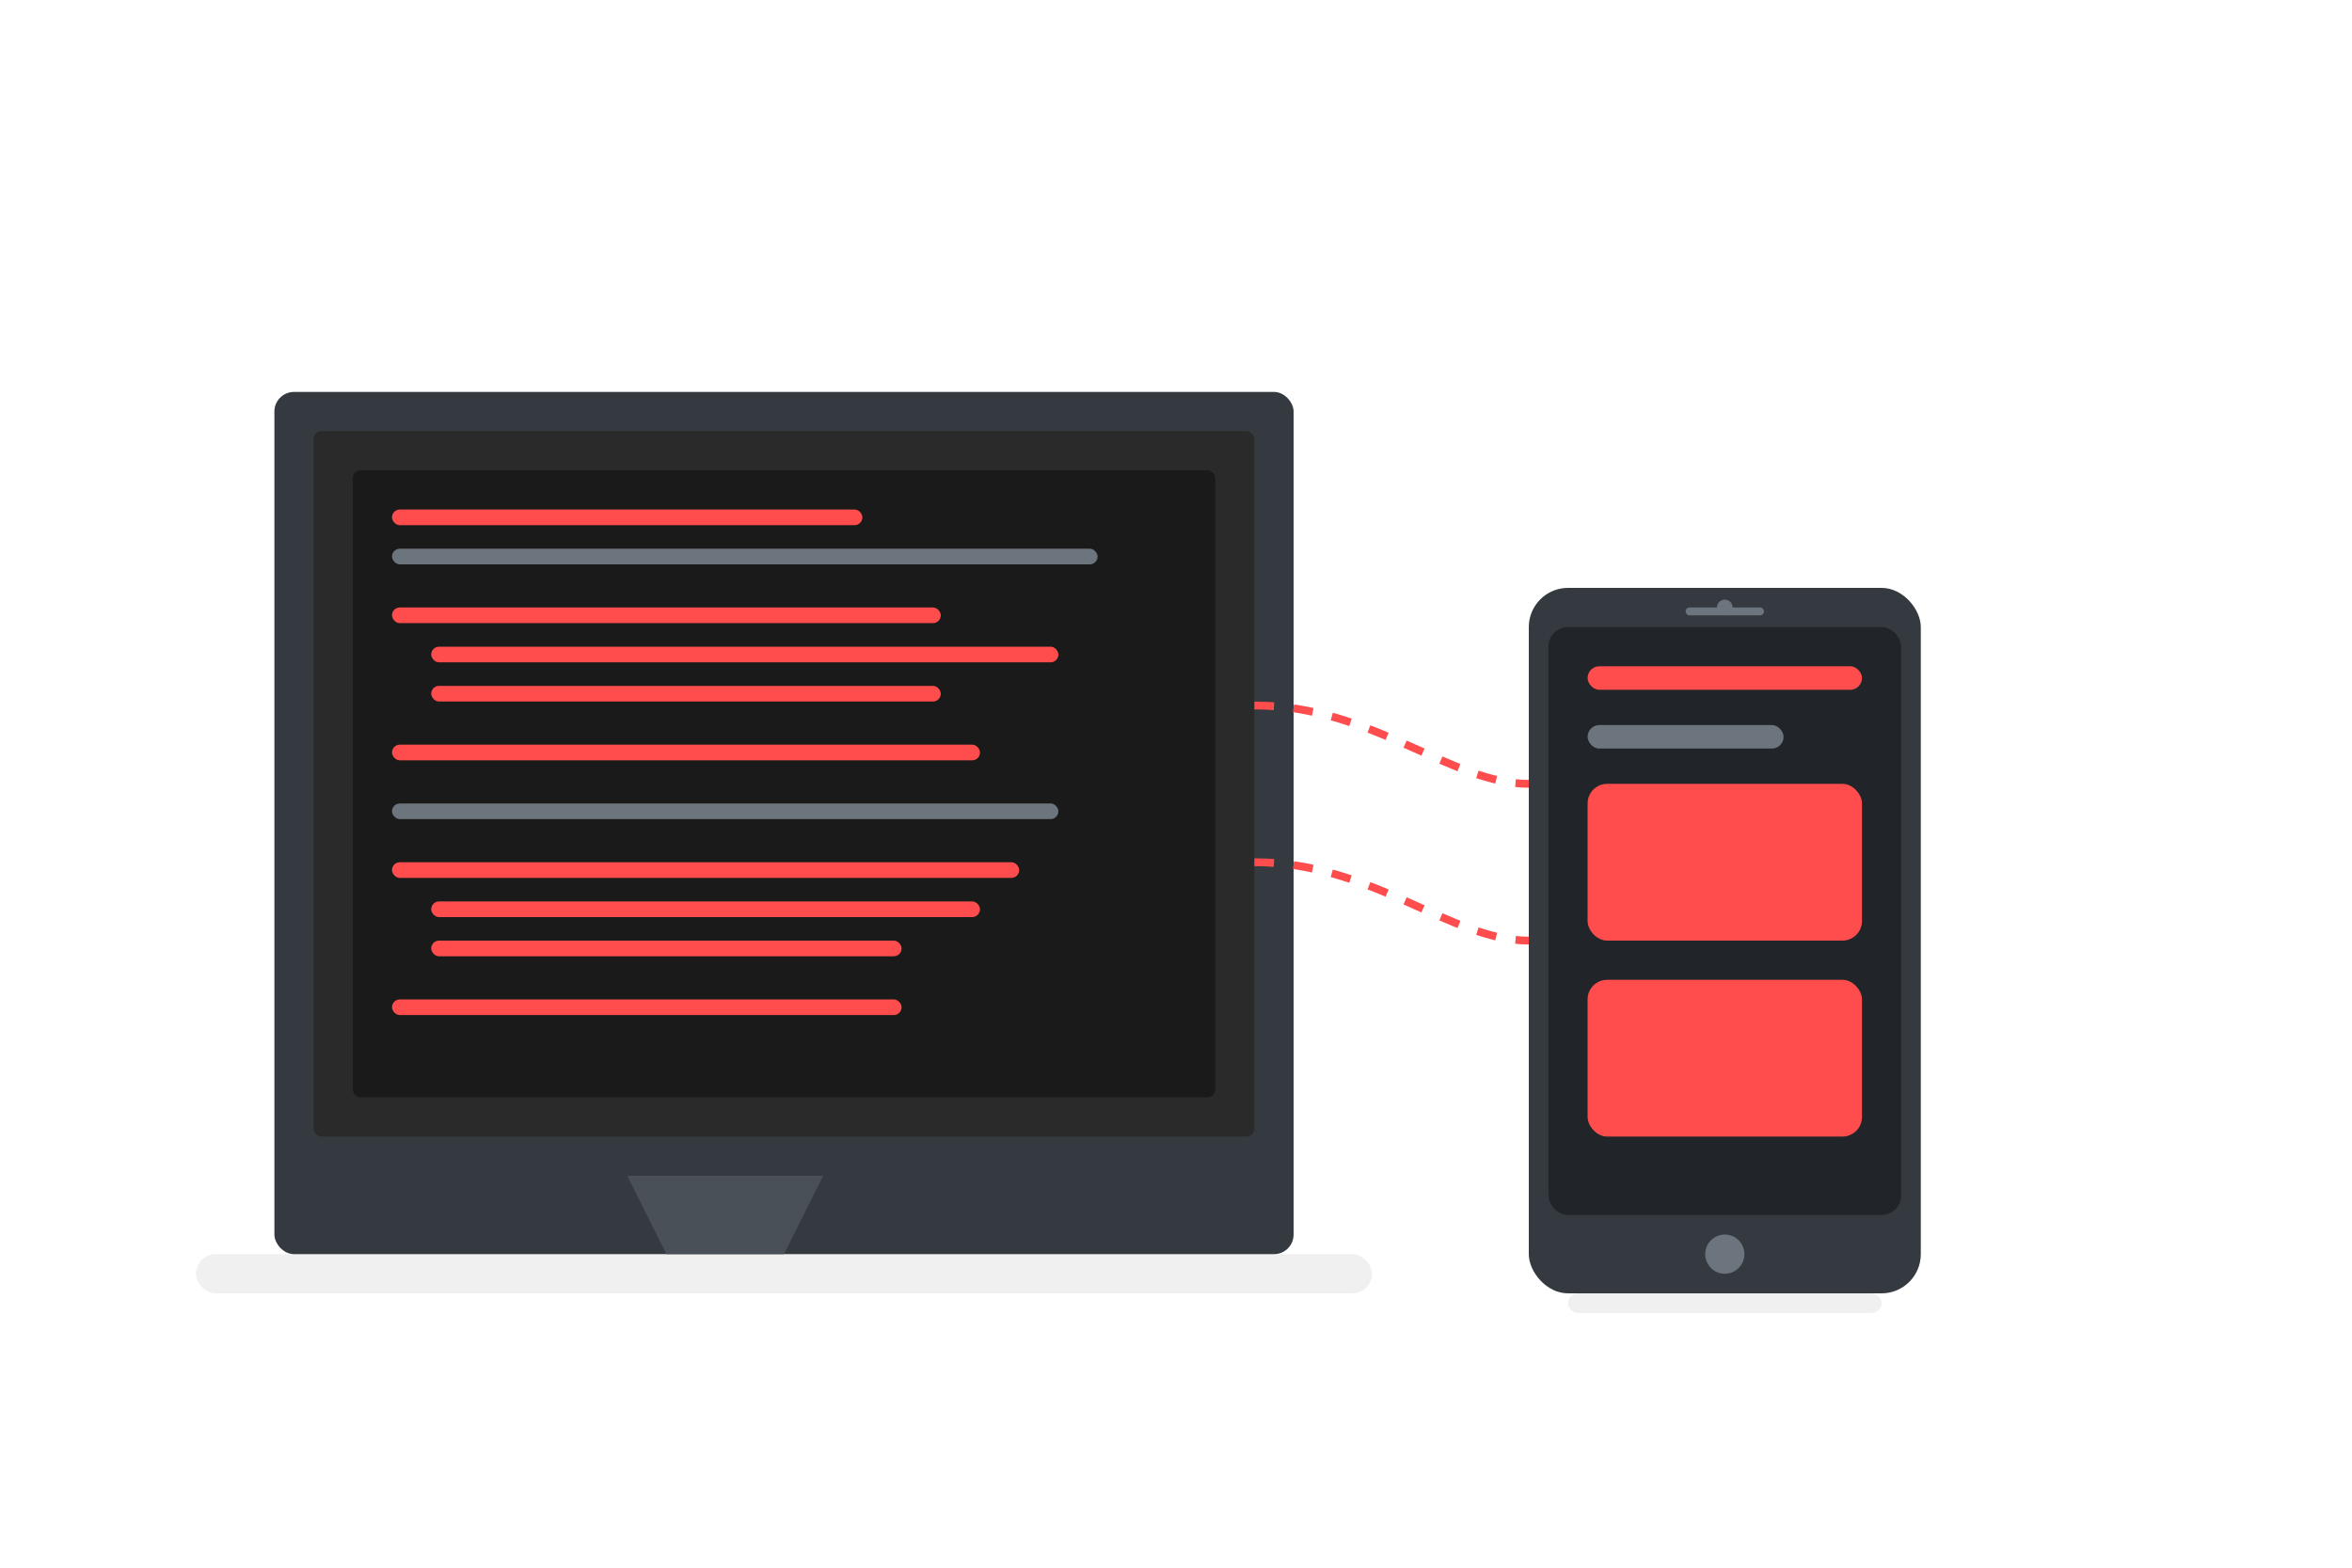 <svg width="600" height="400" viewBox="0 0 600 400" fill="none" xmlns="http://www.w3.org/2000/svg">
    <style>
        .screen { fill: #2a2a2a; }
        .screen-content { fill: #1a1a1a; }
        .code-line { fill: #ff4d4d; }
        .code-comment { fill: #6c757d; }
        .device { fill: #343a40; }
        .device-detail { fill: #495057; }
        .device-screen { fill: #212529; }
        .device-button { fill: #6c757d; }
        .device-camera { fill: #6c757d; }
        .device-speaker { fill: #6c757d; }
        .device-port { fill: #6c757d; }
        .shadow { fill: rgba(0,0,0,0.2); }
    </style>

    <!-- Desktop -->
    <rect class="shadow" x="50" y="320" width="300" height="10" rx="5" opacity="0.3" />
    <rect class="device" x="70" y="100" width="260" height="220" rx="5" />
    <rect class="screen" x="80" y="110" width="240" height="180" rx="2" />
    <rect class="screen-content" x="90" y="120" width="220" height="160" rx="2" />

    <!-- Code on screen -->
    <rect class="code-line" x="100" y="130" width="120" height="4" rx="2" />
    <rect class="code-comment" x="100" y="140" width="180" height="4" rx="2" />
    <rect class="code-line" x="100" y="155" width="140" height="4" rx="2" />
    <rect class="code-line" x="110" y="165" width="160" height="4" rx="2" />
    <rect class="code-line" x="110" y="175" width="130" height="4" rx="2" />
    <rect class="code-line" x="100" y="190" width="150" height="4" rx="2" />
    <rect class="code-comment" x="100" y="205" width="170" height="4" rx="2" />
    <rect class="code-line" x="100" y="220" width="160" height="4" rx="2" />
    <rect class="code-line" x="110" y="230" width="140" height="4" rx="2" />
    <rect class="code-line" x="110" y="240" width="120" height="4" rx="2" />
    <rect class="code-line" x="100" y="255" width="130" height="4" rx="2" />

    <!-- Stand -->
    <path class="device-detail" d="M170 320 L200 320 L210 300 L160 300 Z" />

    <!-- Mobile Device -->
    <rect class="shadow" x="400" y="330" width="80" height="5" rx="2.5" opacity="0.3" />
    <rect class="device" x="390" y="150" width="100" height="180" rx="10" />
    <rect class="device-screen" x="395" y="160" width="90" height="150" rx="5" />

    <!-- Mobile UI -->
    <rect class="code-line" x="405" y="170" width="70" height="6" rx="3" />
    <rect class="code-comment" x="405" y="185" width="50" height="6" rx="3" />
    <rect class="code-line" x="405" y="200" width="70" height="40" rx="5" />
    <rect class="code-line" x="405" y="250" width="70" height="40" rx="5" />

    <!-- Device Details -->
    <circle class="device-camera" cx="440" cy="155" r="2" />
    <rect class="device-speaker" x="430" y="155" width="20" height="2" rx="1" />
    <circle class="device-button" cx="440" cy="320" r="5" />

    <!-- Connecting Lines -->
    <path stroke="#ff4d4d" stroke-width="2" stroke-dasharray="5,5" d="M320 180 C350 180, 370 200, 390 200" />
    <path stroke="#ff4d4d" stroke-width="2" stroke-dasharray="5,5" d="M320 220 C350 220, 370 240, 390 240" />
</svg>

